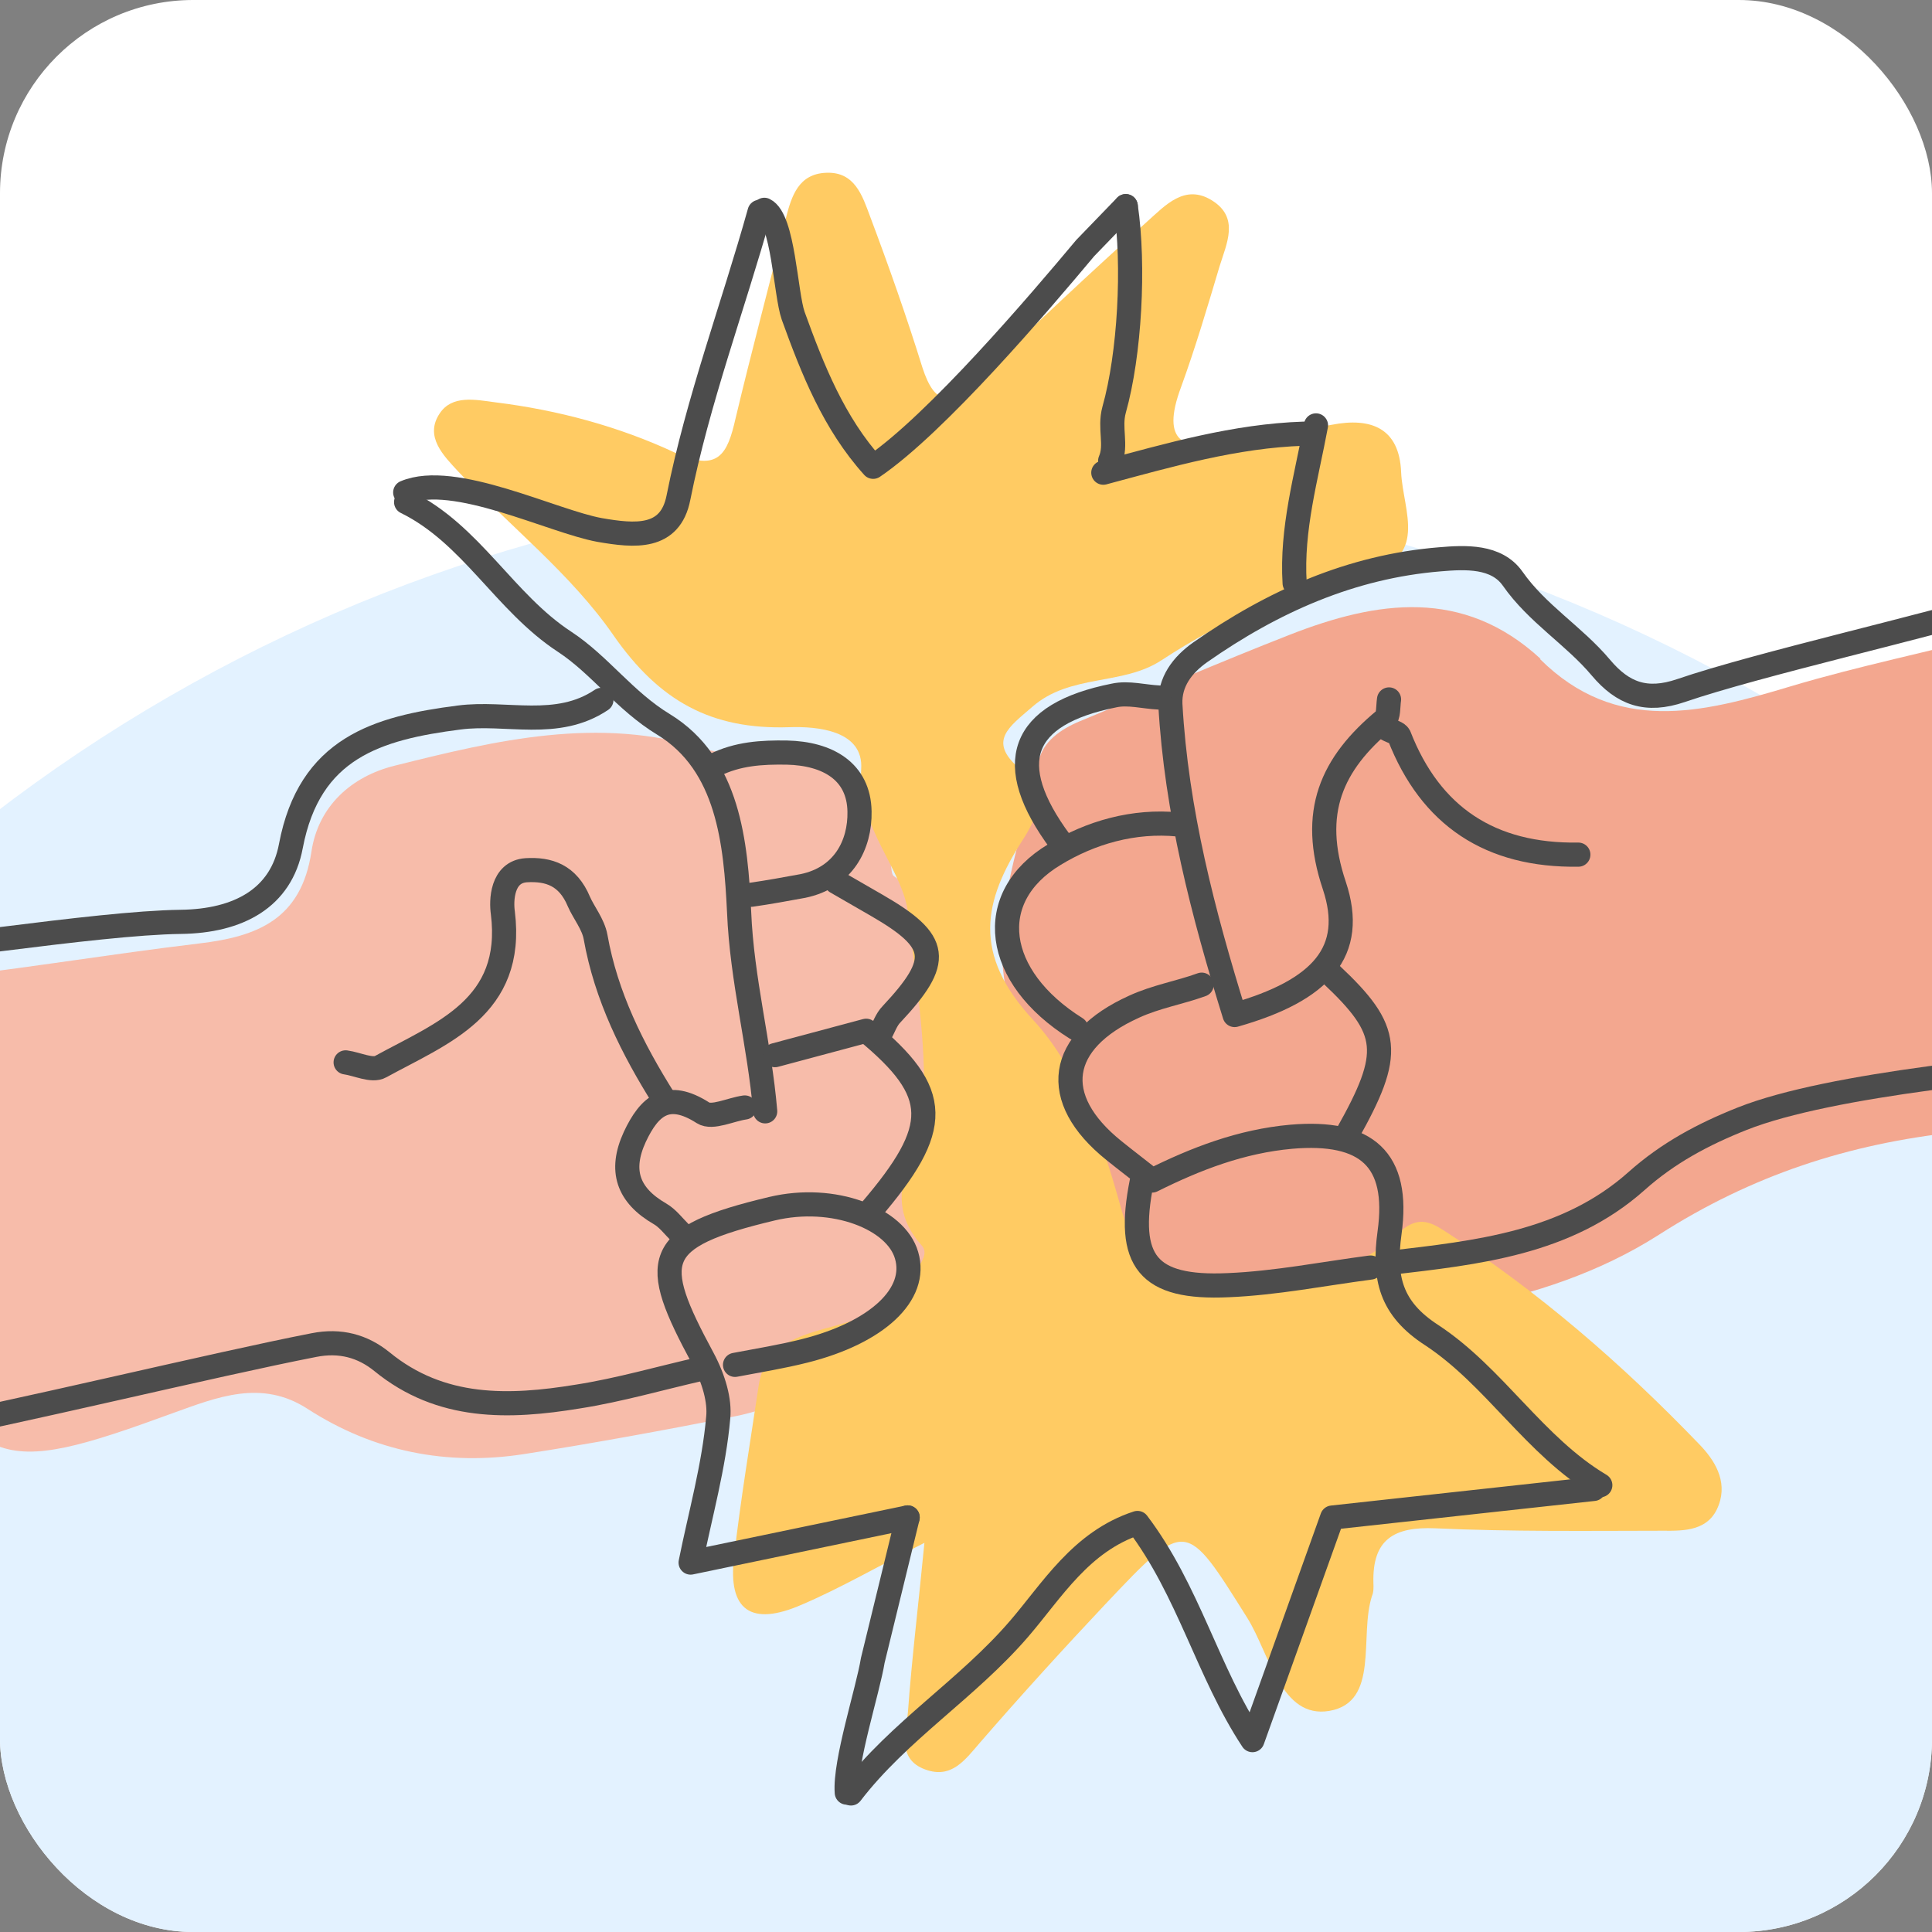 <svg width="80" height="80" viewBox="0 0 80 80" fill="none" xmlns="http://www.w3.org/2000/svg">
<rect x="0" y="0" width="80" height="80" fill="#808080" stroke="none"/>
<g clip-path="url(#clip0_1706_5187)">
<rect width="80" height="80" rx="8" fill="white"/>
<circle cx="40" cy="86" r="66" fill="#E3F2FF"/>
<path d="M38.131 53.19C36.258 55.418 34.002 57.942 30.399 58.654C27.514 59.219 24.622 59.755 21.708 60.209C18.509 60.709 15.476 60.108 12.74 58.341C10.83 57.097 8.981 57.86 7.175 58.508C-0.265 61.231 -0.904 60.956 -4.506 53.9C-6.046 50.875 -6.952 47.77 -6.867 44.368C-6.807 42.314 -6.221 40.892 -3.774 40.638C0.239 40.232 4.251 39.544 8.26 39.065C10.654 38.781 12.473 38.07 12.896 35.264C13.172 33.404 14.531 32.147 16.361 31.701C20.559 30.651 24.782 29.638 29.135 31.002C29.815 31.206 30.579 31.225 31.308 31.223C35.438 31.143 35.943 31.529 36.882 35.756C36.917 35.94 36.911 36.195 37.006 36.273C41.465 39.364 38.31 44.139 39.501 47.971C39.958 49.456 39.305 51.238 38.124 53.162L38.131 53.19Z" fill="#F7BCAA"/>
<path d="M63.765 27.288C66.928 30.429 70.479 29.522 74.143 28.421C76.953 27.579 79.875 26.989 82.725 26.24C84.131 25.879 85.168 26.36 85.656 27.628C87.725 33.071 87.471 38.674 86.112 44.157C85.563 46.328 82.957 46.655 81.022 46.876C76.54 47.362 72.555 48.653 68.681 51.135C63.776 54.264 57.861 54.629 52.2 55.327C49.834 55.604 47.699 54.465 46.567 52.075C45.081 48.917 43.522 45.763 42.157 42.557C40.535 38.781 42.263 35.178 43 31.543C43.178 30.706 43.919 30.195 44.722 29.861C47.617 28.669 50.497 27.421 53.406 26.284C57.016 24.87 60.591 24.329 63.793 27.281L63.765 27.288Z" fill="#F3A78F"/>
<path d="M38.366 63.841C36.309 64.883 34.79 65.766 33.201 66.445C31.096 67.366 30.136 66.671 30.395 64.474C30.666 62.095 31.062 59.742 31.413 57.386C31.644 55.806 32.882 55.37 34.142 55.017C35.485 54.643 36.832 54.341 37.64 53.023C37.914 52.548 38.55 51.976 38.156 51.561C36.304 49.483 38.153 47.663 38.242 45.719C38.37 43.14 37.895 40.425 37.604 37.84C37.413 36.016 35.512 34.308 35.659 31.858C35.775 30.235 33.827 30.072 32.677 30.112C29.446 30.219 27.296 29.024 25.409 26.316C23.658 23.779 21.118 21.796 18.977 19.527C18.37 18.871 17.561 18.076 18.211 17.113C18.721 16.352 19.666 16.545 20.515 16.66C23.101 16.979 25.619 17.658 27.931 18.735C29.748 19.573 30.122 18.803 30.457 17.329C31.114 14.563 31.853 11.821 32.538 9.048C32.777 8.106 33.069 7.195 34.218 7.154C35.396 7.107 35.709 8.109 36.023 8.948C36.801 11.016 37.54 13.11 38.197 15.225C38.704 16.786 39.357 16.834 40.479 15.745C42.781 13.506 45.125 11.315 47.523 9.155C48.244 8.515 49.055 7.599 50.179 8.295C51.338 9.011 50.791 10.08 50.497 11.037C49.995 12.719 49.504 14.383 48.904 16.032C48.046 18.33 49.005 18.743 51.044 18.301C52.392 17.999 53.767 17.854 55.14 17.59C56.78 17.27 57.946 17.731 58.018 19.557C58.087 21.146 59.222 23.163 56.454 23.771C53.463 24.438 50.676 25.646 48.107 27.332C46.476 28.409 44.313 27.887 42.736 29.277C41.794 30.095 40.894 30.678 42.192 31.804C43.282 32.762 43.044 33.703 42.381 34.729C40.695 37.324 40.254 39.511 42.786 42.24C44.651 44.255 45.646 47.247 46.425 50.045C46.941 51.915 48.228 53.386 49.996 53.374C52.757 53.348 55.695 53.096 57.903 51.061C58.655 50.369 59.146 50.535 59.812 50.967C63.697 53.467 67.168 56.481 70.365 59.806C70.983 60.444 71.541 61.306 71.171 62.313C70.778 63.4 69.749 63.393 68.839 63.384C65.715 63.388 62.571 63.427 59.437 63.284C57.72 63.209 56.823 63.747 56.87 65.535C56.877 65.726 56.884 65.918 56.81 66.087C56.273 67.748 57.138 70.478 55.049 70.844C53.043 71.188 52.568 68.473 51.655 67.007C49.086 62.918 49.144 62.858 45.77 66.426C44.009 68.296 42.273 70.205 40.591 72.144C39.955 72.88 39.406 73.666 38.319 73.273C37.116 72.837 37.529 71.714 37.598 70.862C37.757 68.677 38.024 66.507 38.285 63.818L38.366 63.841Z" fill="#FFCB63"/>
<path d="M24.903 28.981C23.062 30.218 20.967 29.455 19.012 29.711C15.617 30.145 12.817 30.969 12.045 35.03C11.642 37.192 9.872 38.142 7.485 38.172C3.912 38.221 -3.625 39.493 -7.207 39.679" stroke="#4C4C4C" stroke-linecap="round" stroke-linejoin="round"/>
<path d="M29.078 56.671C27.352 57.06 25.655 57.559 23.927 57.828C21.076 58.295 18.256 58.381 15.817 56.385C15.018 55.736 14.086 55.48 12.999 55.697C8.953 56.483 0.408 58.56 -3.662 59.308" stroke="#4C4C4C" stroke-linecap="round" stroke-linejoin="round"/>
<path d="M83.155 24.898C79.898 25.905 72.823 27.495 69.606 28.595C68.174 29.083 67.203 28.733 66.285 27.64C65.171 26.316 63.65 25.414 62.635 23.96C61.964 23.009 60.685 23.069 59.623 23.16C55.953 23.458 52.697 24.911 49.702 27.008C48.951 27.537 48.426 28.243 48.462 29.156C48.707 33.57 49.818 37.826 51.123 42.03C54.718 41.007 56.162 39.4 55.251 36.667C54.231 33.637 55.135 31.624 57.339 29.798C57.511 29.663 57.473 29.242 57.517 28.962" stroke="#4C4C4C" stroke-linecap="round" stroke-linejoin="round"/>
<path d="M87.793 43.806C83.928 44.157 75.825 44.86 72.139 46.324C70.525 46.965 69.067 47.742 67.758 48.912C64.862 51.488 61.169 51.868 57.519 52.295" stroke="#4C4C4C" stroke-linecap="round" stroke-linejoin="round"/>
<path d="M35.236 74.263C37.231 71.66 40.058 69.935 42.202 67.441C43.553 65.873 44.76 63.824 47.101 63.063C49.219 65.858 50.008 69.248 51.861 72.055L55.163 62.839L65.993 61.653" stroke="#4C4C4C" stroke-linecap="round" stroke-linejoin="round"/>
<path d="M31.65 8.688C32.438 9.072 32.524 12.162 32.843 13.073C33.648 15.298 34.525 17.519 36.156 19.329C38.786 17.538 43.043 12.536 44.937 10.272L46.615 8.536" stroke="#4C4C4C" stroke-linecap="round" stroke-linejoin="round"/>
<path d="M27.507 45.53C26.185 43.429 25.096 41.251 24.66 38.793C24.564 38.268 24.166 37.78 23.974 37.34C23.512 36.229 22.716 35.98 21.793 36.034C20.769 36.1 20.751 37.311 20.822 37.798C21.307 41.715 18.301 42.774 15.759 44.169C15.41 44.367 14.791 44.056 14.312 43.991" stroke="#4C4C4C" stroke-linecap="round" stroke-linejoin="round"/>
<path d="M31.453 8.773C30.351 12.714 28.899 16.571 28.092 20.611C27.751 22.34 26.285 22.197 24.833 21.946C22.878 21.592 18.797 19.536 16.779 20.39" stroke="#4C4C4C" stroke-linecap="round" stroke-linejoin="round"/>
<path d="M49.759 40.773C48.837 41.109 47.881 41.261 46.953 41.688C43.808 43.111 43.429 45.475 46.123 47.64C46.635 48.053 47.158 48.449 47.706 48.883C49.517 47.98 51.392 47.255 53.47 47.07C56.583 46.802 57.959 47.995 57.539 51.039C57.282 52.909 57.578 54.184 59.288 55.288C61.89 57.002 63.539 59.878 66.265 61.499" stroke="#4C4C4C" stroke-linecap="round" stroke-linejoin="round"/>
<path d="M30.436 56.516C31.413 56.329 32.369 56.177 33.331 55.934C36.327 55.176 38.016 53.592 37.539 51.979C37.102 50.459 34.522 49.439 31.962 50.051C26.982 51.236 26.908 52.179 29.096 56.235C29.571 57.12 29.809 58.009 29.74 58.697C29.565 60.708 28.999 62.705 28.597 64.703L37.584 62.834" stroke="#4C4C4C" stroke-linecap="round" stroke-linejoin="round"/>
<path d="M47.987 28.882C47.369 28.854 46.724 28.67 46.134 28.798C42.235 29.575 41.502 31.616 43.903 34.857" stroke="#4C4C4C" stroke-linecap="round" stroke-linejoin="round"/>
<path d="M48.8 34.14C46.935 33.955 45.156 34.477 43.671 35.38C40.696 37.16 41.163 40.457 44.56 42.583" stroke="#4C4C4C" stroke-linecap="round" stroke-linejoin="round"/>
<path d="M16.816 20.791C19.523 22.119 20.892 24.951 23.381 26.576C24.844 27.538 25.866 29.02 27.483 30.001C30.171 31.647 30.466 34.916 30.605 37.765C30.719 40.577 31.451 43.253 31.685 46.018" stroke="#4C4C4C" stroke-linecap="round" stroke-linejoin="round"/>
<path d="M46.616 8.536C46.978 10.999 46.782 14.666 46.133 16.968C45.923 17.738 46.256 18.423 45.97 19.08" stroke="#4C4C4C" stroke-linecap="round" stroke-linejoin="round"/>
<path d="M35.063 74.228C34.966 72.974 35.938 69.998 36.14 68.753L37.584 62.834" stroke="#4C4C4C" stroke-linecap="round" stroke-linejoin="round"/>
<path d="M32.089 43.692C33.339 43.358 34.616 43.015 35.866 42.681C38.981 45.254 39.005 46.676 36.047 50.132" stroke="#4C4C4C" stroke-linecap="round" stroke-linejoin="round"/>
<path d="M56.752 52.486C54.797 52.742 52.833 53.134 50.861 53.216C47.509 53.37 46.622 52.224 47.275 48.939" stroke="#4C4C4C" stroke-linecap="round" stroke-linejoin="round"/>
<path d="M55.781 46.972C57.687 43.59 57.588 42.664 55.122 40.348" stroke="#4C4C4C" stroke-linecap="round" stroke-linejoin="round"/>
<path d="M53.988 17.958C51.141 18.051 48.435 18.836 45.686 19.573" stroke="#4C4C4C" stroke-linecap="round" stroke-linejoin="round"/>
<path d="M34.632 36.523C35.196 36.848 35.759 37.173 36.305 37.488C38.91 38.992 39 39.772 36.917 41.997C36.695 42.22 36.592 42.56 36.43 42.842" stroke="#4C4C4C" stroke-linecap="round" stroke-linejoin="round"/>
<path d="M54.492 17.615C54.089 19.777 53.469 21.907 53.608 24.147" stroke="#4C4C4C" stroke-linecap="round" stroke-linejoin="round"/>
<path d="M57.461 30.198C57.62 30.289 57.872 30.341 57.937 30.472C59.236 33.804 61.709 35.443 65.356 35.389" stroke="#4C4C4C" stroke-linecap="round" stroke-linejoin="round"/>
<path d="M29.586 31.684C30.544 31.205 31.54 31.146 32.586 31.163C34.278 31.201 35.563 31.943 35.591 33.602C35.618 34.979 34.926 36.34 33.248 36.686C32.538 36.816 31.829 36.947 31.113 37.049" stroke="#4C4C4C" stroke-linecap="round" stroke-linejoin="round"/>
<path d="M30.839 45.858C30.251 45.941 29.491 46.323 29.113 46.082C27.64 45.137 26.891 45.785 26.285 47.078C25.646 48.469 25.994 49.492 27.332 50.264C27.649 50.447 27.885 50.771 28.169 51.052" stroke="#4C4C4C" stroke-linecap="round" stroke-linejoin="round"/>
</g>
<defs>
<clipPath id="clip0_1706_5187">
<rect width="80" height="80" rx="8" fill="white"/>
</clipPath>
</defs>
</svg>
